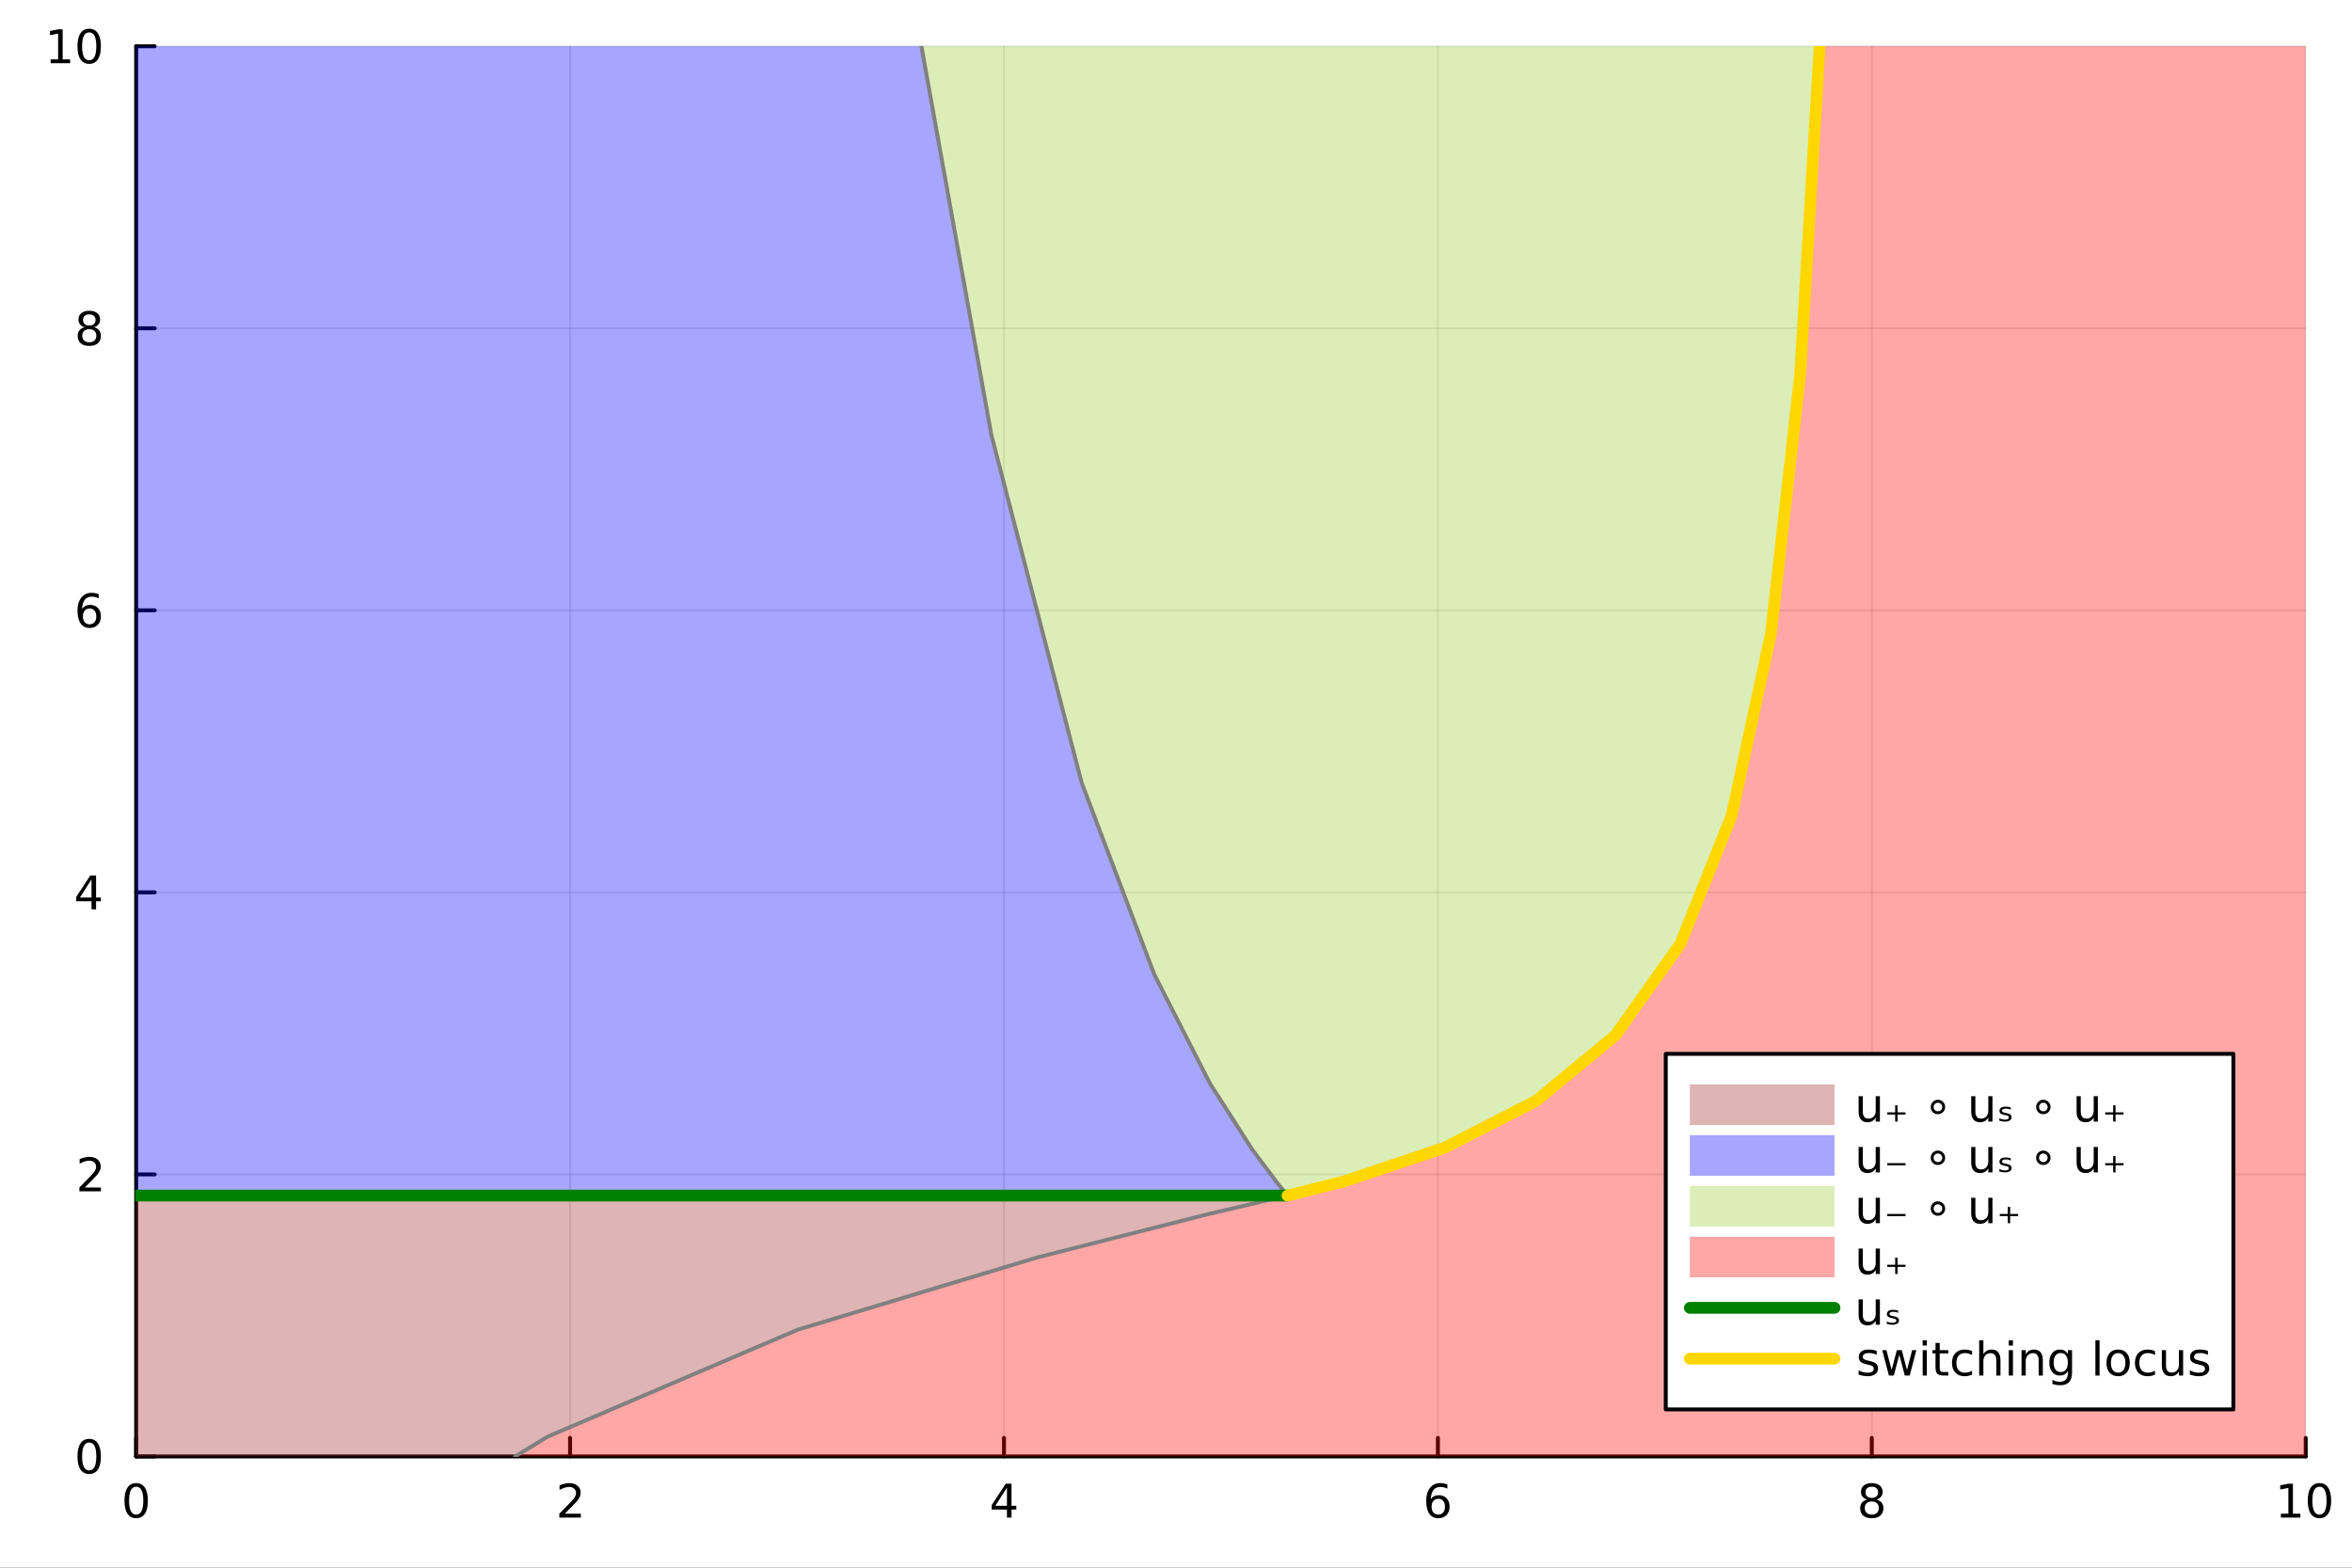 <?xml version="1.0" encoding="utf-8"?>
<svg xmlns="http://www.w3.org/2000/svg" xmlns:xlink="http://www.w3.org/1999/xlink" width="600" height="400" viewBox="0 0 2400 1600">
<rect x="0" y="0" width="2400" height="1600" fill="#333333" stroke="none"/>
<defs>
  <clipPath id="clip850">
    <rect x="0" y="0" width="2400" height="1600"/>
  </clipPath>
</defs>
<path clip-path="url(#clip850)" d="M0 1600 L2400 1600 L2400 0 L0 0  Z" fill="#ffffff" fill-rule="evenodd" fill-opacity="1"/>
<defs>
  <clipPath id="clip851">
    <rect x="480" y="0" width="1681" height="1600"/>
  </clipPath>
</defs>
<path clip-path="url(#clip850)" d="M138.959 1486.45 L2352.76 1486.45 L2352.76 47.244 L138.959 47.244  Z" fill="#ffffff" fill-rule="evenodd" fill-opacity="1"/>
<defs>
  <clipPath id="clip852">
    <rect x="138" y="47" width="2215" height="1440"/>
  </clipPath>
</defs>
<polyline clip-path="url(#clip852)" style="stroke:#000000; stroke-linecap:round; stroke-linejoin:round; stroke-width:2; stroke-opacity:0.1; fill:none" points="138.959,1486.45 138.959,47.244 "/>
<polyline clip-path="url(#clip852)" style="stroke:#000000; stroke-linecap:round; stroke-linejoin:round; stroke-width:2; stroke-opacity:0.1; fill:none" points="581.719,1486.45 581.719,47.244 "/>
<polyline clip-path="url(#clip852)" style="stroke:#000000; stroke-linecap:round; stroke-linejoin:round; stroke-width:2; stroke-opacity:0.1; fill:none" points="1024.48,1486.45 1024.48,47.244 "/>
<polyline clip-path="url(#clip852)" style="stroke:#000000; stroke-linecap:round; stroke-linejoin:round; stroke-width:2; stroke-opacity:0.1; fill:none" points="1467.24,1486.45 1467.24,47.244 "/>
<polyline clip-path="url(#clip852)" style="stroke:#000000; stroke-linecap:round; stroke-linejoin:round; stroke-width:2; stroke-opacity:0.1; fill:none" points="1910,1486.45 1910,47.244 "/>
<polyline clip-path="url(#clip852)" style="stroke:#000000; stroke-linecap:round; stroke-linejoin:round; stroke-width:2; stroke-opacity:0.1; fill:none" points="2352.76,1486.45 2352.76,47.244 "/>
<polyline clip-path="url(#clip852)" style="stroke:#000000; stroke-linecap:round; stroke-linejoin:round; stroke-width:2; stroke-opacity:0.1; fill:none" points="138.959,1486.45 2352.76,1486.45 "/>
<polyline clip-path="url(#clip852)" style="stroke:#000000; stroke-linecap:round; stroke-linejoin:round; stroke-width:2; stroke-opacity:0.1; fill:none" points="138.959,1198.61 2352.76,1198.61 "/>
<polyline clip-path="url(#clip852)" style="stroke:#000000; stroke-linecap:round; stroke-linejoin:round; stroke-width:2; stroke-opacity:0.1; fill:none" points="138.959,910.766 2352.76,910.766 "/>
<polyline clip-path="url(#clip852)" style="stroke:#000000; stroke-linecap:round; stroke-linejoin:round; stroke-width:2; stroke-opacity:0.1; fill:none" points="138.959,622.926 2352.76,622.926 "/>
<polyline clip-path="url(#clip852)" style="stroke:#000000; stroke-linecap:round; stroke-linejoin:round; stroke-width:2; stroke-opacity:0.1; fill:none" points="138.959,335.085 2352.76,335.085 "/>
<polyline clip-path="url(#clip852)" style="stroke:#000000; stroke-linecap:round; stroke-linejoin:round; stroke-width:2; stroke-opacity:0.1; fill:none" points="138.959,47.244 2352.76,47.244 "/>
<polyline clip-path="url(#clip850)" style="stroke:#000000; stroke-linecap:round; stroke-linejoin:round; stroke-width:4; stroke-opacity:1; fill:none" points="138.959,1486.45 2352.76,1486.45 "/>
<polyline clip-path="url(#clip850)" style="stroke:#000000; stroke-linecap:round; stroke-linejoin:round; stroke-width:4; stroke-opacity:1; fill:none" points="138.959,1486.45 138.959,1467.55 "/>
<polyline clip-path="url(#clip850)" style="stroke:#000000; stroke-linecap:round; stroke-linejoin:round; stroke-width:4; stroke-opacity:1; fill:none" points="581.719,1486.45 581.719,1467.55 "/>
<polyline clip-path="url(#clip850)" style="stroke:#000000; stroke-linecap:round; stroke-linejoin:round; stroke-width:4; stroke-opacity:1; fill:none" points="1024.48,1486.45 1024.48,1467.55 "/>
<polyline clip-path="url(#clip850)" style="stroke:#000000; stroke-linecap:round; stroke-linejoin:round; stroke-width:4; stroke-opacity:1; fill:none" points="1467.24,1486.45 1467.24,1467.55 "/>
<polyline clip-path="url(#clip850)" style="stroke:#000000; stroke-linecap:round; stroke-linejoin:round; stroke-width:4; stroke-opacity:1; fill:none" points="1910,1486.45 1910,1467.55 "/>
<polyline clip-path="url(#clip850)" style="stroke:#000000; stroke-linecap:round; stroke-linejoin:round; stroke-width:4; stroke-opacity:1; fill:none" points="2352.76,1486.45 2352.76,1467.55 "/>
<path clip-path="url(#clip850)" d="M138.959 1517.37 Q135.348 1517.37 133.52 1520.93 Q131.714 1524.47 131.714 1531.6 Q131.714 1538.71 133.52 1542.27 Q135.348 1545.82 138.959 1545.82 Q142.594 1545.82 144.399 1542.27 Q146.228 1538.71 146.228 1531.6 Q146.228 1524.47 144.399 1520.93 Q142.594 1517.37 138.959 1517.37 M138.959 1513.66 Q144.77 1513.66 147.825 1518.27 Q150.904 1522.85 150.904 1531.6 Q150.904 1540.33 147.825 1544.94 Q144.77 1549.52 138.959 1549.52 Q133.149 1549.52 130.071 1544.94 Q127.015 1540.33 127.015 1531.6 Q127.015 1522.85 130.071 1518.27 Q133.149 1513.66 138.959 1513.66 Z" fill="#000000" fill-rule="nonzero" fill-opacity="1" /><path clip-path="url(#clip850)" d="M576.372 1544.91 L592.691 1544.91 L592.691 1548.85 L570.747 1548.85 L570.747 1544.91 Q573.409 1542.16 577.992 1537.53 Q582.598 1532.88 583.779 1531.53 Q586.024 1529.01 586.904 1527.27 Q587.807 1525.51 587.807 1523.82 Q587.807 1521.07 585.862 1519.33 Q583.941 1517.6 580.839 1517.6 Q578.64 1517.6 576.186 1518.36 Q573.756 1519.13 570.978 1520.68 L570.978 1515.95 Q573.802 1514.82 576.256 1514.24 Q578.709 1513.66 580.747 1513.66 Q586.117 1513.66 589.311 1516.35 Q592.506 1519.03 592.506 1523.52 Q592.506 1525.65 591.696 1527.57 Q590.908 1529.47 588.802 1532.07 Q588.223 1532.74 585.121 1535.95 Q582.02 1539.15 576.372 1544.91 Z" fill="#000000" fill-rule="nonzero" fill-opacity="1" /><path clip-path="url(#clip850)" d="M1027.49 1518.36 L1015.68 1536.81 L1027.49 1536.81 L1027.49 1518.36 M1026.26 1514.29 L1032.14 1514.29 L1032.14 1536.81 L1037.07 1536.81 L1037.07 1540.7 L1032.14 1540.7 L1032.14 1548.85 L1027.49 1548.85 L1027.49 1540.7 L1011.89 1540.7 L1011.89 1536.19 L1026.26 1514.29 Z" fill="#000000" fill-rule="nonzero" fill-opacity="1" /><path clip-path="url(#clip850)" d="M1467.64 1529.7 Q1464.49 1529.7 1462.64 1531.86 Q1460.81 1534.01 1460.81 1537.76 Q1460.81 1541.49 1462.64 1543.66 Q1464.49 1545.82 1467.64 1545.82 Q1470.79 1545.82 1472.62 1543.66 Q1474.47 1541.49 1474.47 1537.76 Q1474.47 1534.01 1472.62 1531.86 Q1470.79 1529.7 1467.64 1529.7 M1476.92 1515.05 L1476.92 1519.31 Q1475.17 1518.48 1473.36 1518.04 Q1471.58 1517.6 1469.82 1517.6 Q1465.19 1517.6 1462.74 1520.72 Q1460.3 1523.85 1459.96 1530.17 Q1461.32 1528.15 1463.38 1527.09 Q1465.44 1526 1467.92 1526 Q1473.13 1526 1476.14 1529.17 Q1479.17 1532.32 1479.17 1537.76 Q1479.17 1543.08 1476.02 1546.3 Q1472.87 1549.52 1467.64 1549.52 Q1461.65 1549.52 1458.48 1544.94 Q1455.3 1540.33 1455.3 1531.6 Q1455.3 1523.41 1459.19 1518.55 Q1463.08 1513.66 1469.63 1513.66 Q1471.39 1513.66 1473.17 1514.01 Q1474.98 1514.36 1476.92 1515.05 Z" fill="#000000" fill-rule="nonzero" fill-opacity="1" /><path clip-path="url(#clip850)" d="M1910 1532.44 Q1906.66 1532.44 1904.74 1534.22 Q1902.84 1536 1902.84 1539.13 Q1902.84 1542.25 1904.74 1544.03 Q1906.66 1545.82 1910 1545.82 Q1913.33 1545.82 1915.25 1544.03 Q1917.17 1542.23 1917.17 1539.13 Q1917.17 1536 1915.25 1534.22 Q1913.35 1532.44 1910 1532.44 M1905.32 1530.45 Q1902.31 1529.7 1900.62 1527.64 Q1898.96 1525.58 1898.96 1522.62 Q1898.96 1518.48 1901.89 1516.07 Q1904.86 1513.66 1910 1513.66 Q1915.16 1513.66 1918.1 1516.07 Q1921.04 1518.48 1921.04 1522.62 Q1921.04 1525.58 1919.35 1527.64 Q1917.68 1529.7 1914.7 1530.45 Q1918.08 1531.23 1919.95 1533.52 Q1921.85 1535.82 1921.85 1539.13 Q1921.85 1544.15 1918.77 1546.83 Q1915.71 1549.52 1910 1549.52 Q1904.28 1549.52 1901.2 1546.83 Q1898.14 1544.15 1898.14 1539.13 Q1898.14 1535.82 1900.04 1533.52 Q1901.94 1531.23 1905.32 1530.45 M1903.61 1523.06 Q1903.61 1525.75 1905.27 1527.25 Q1906.96 1528.76 1910 1528.76 Q1913.01 1528.76 1914.7 1527.25 Q1916.41 1525.75 1916.41 1523.06 Q1916.41 1520.38 1914.7 1518.87 Q1913.01 1517.37 1910 1517.37 Q1906.96 1517.37 1905.27 1518.87 Q1903.61 1520.38 1903.61 1523.06 Z" fill="#000000" fill-rule="nonzero" fill-opacity="1" /><path clip-path="url(#clip850)" d="M2327.44 1544.91 L2335.08 1544.91 L2335.08 1518.55 L2326.77 1520.21 L2326.77 1515.95 L2335.04 1514.29 L2339.71 1514.29 L2339.71 1544.91 L2347.35 1544.91 L2347.35 1548.85 L2327.44 1548.85 L2327.44 1544.91 Z" fill="#000000" fill-rule="nonzero" fill-opacity="1" /><path clip-path="url(#clip850)" d="M2366.8 1517.37 Q2363.18 1517.37 2361.36 1520.93 Q2359.55 1524.47 2359.55 1531.6 Q2359.55 1538.71 2361.36 1542.27 Q2363.18 1545.82 2366.8 1545.82 Q2370.43 1545.82 2372.23 1542.27 Q2374.06 1538.71 2374.06 1531.6 Q2374.06 1524.47 2372.23 1520.93 Q2370.43 1517.37 2366.8 1517.37 M2366.8 1513.66 Q2372.61 1513.66 2375.66 1518.27 Q2378.74 1522.85 2378.74 1531.6 Q2378.74 1540.33 2375.66 1544.94 Q2372.61 1549.52 2366.8 1549.52 Q2360.99 1549.52 2357.91 1544.94 Q2354.85 1540.33 2354.85 1531.6 Q2354.85 1522.85 2357.91 1518.27 Q2360.99 1513.66 2366.8 1513.66 Z" fill="#000000" fill-rule="nonzero" fill-opacity="1" /><polyline clip-path="url(#clip850)" style="stroke:#000000; stroke-linecap:round; stroke-linejoin:round; stroke-width:4; stroke-opacity:1; fill:none" points="138.959,1486.45 138.959,47.244 "/>
<polyline clip-path="url(#clip850)" style="stroke:#000000; stroke-linecap:round; stroke-linejoin:round; stroke-width:4; stroke-opacity:1; fill:none" points="138.959,1486.45 157.857,1486.45 "/>
<polyline clip-path="url(#clip850)" style="stroke:#000000; stroke-linecap:round; stroke-linejoin:round; stroke-width:4; stroke-opacity:1; fill:none" points="138.959,1198.61 157.857,1198.61 "/>
<polyline clip-path="url(#clip850)" style="stroke:#000000; stroke-linecap:round; stroke-linejoin:round; stroke-width:4; stroke-opacity:1; fill:none" points="138.959,910.766 157.857,910.766 "/>
<polyline clip-path="url(#clip850)" style="stroke:#000000; stroke-linecap:round; stroke-linejoin:round; stroke-width:4; stroke-opacity:1; fill:none" points="138.959,622.926 157.857,622.926 "/>
<polyline clip-path="url(#clip850)" style="stroke:#000000; stroke-linecap:round; stroke-linejoin:round; stroke-width:4; stroke-opacity:1; fill:none" points="138.959,335.085 157.857,335.085 "/>
<polyline clip-path="url(#clip850)" style="stroke:#000000; stroke-linecap:round; stroke-linejoin:round; stroke-width:4; stroke-opacity:1; fill:none" points="138.959,47.244 157.857,47.244 "/>
<path clip-path="url(#clip850)" d="M91.015 1472.25 Q87.404 1472.25 85.575 1475.81 Q83.77 1479.35 83.77 1486.48 Q83.77 1493.59 85.575 1497.15 Q87.404 1500.7 91.015 1500.7 Q94.649 1500.7 96.455 1497.15 Q98.284 1493.59 98.284 1486.48 Q98.284 1479.35 96.455 1475.81 Q94.649 1472.25 91.015 1472.25 M91.015 1468.54 Q96.825 1468.54 99.881 1473.15 Q102.959 1477.73 102.959 1486.48 Q102.959 1495.21 99.881 1499.82 Q96.825 1504.4 91.015 1504.4 Q85.205 1504.4 82.126 1499.82 Q79.071 1495.21 79.071 1486.48 Q79.071 1477.73 82.126 1473.15 Q85.205 1468.54 91.015 1468.54 Z" fill="#000000" fill-rule="nonzero" fill-opacity="1" /><path clip-path="url(#clip850)" d="M86.64 1211.95 L102.959 1211.95 L102.959 1215.89 L81.015 1215.89 L81.015 1211.95 Q83.677 1209.2 88.26 1204.57 Q92.867 1199.91 94.047 1198.57 Q96.293 1196.05 97.172 1194.31 Q98.075 1192.55 98.075 1190.86 Q98.075 1188.11 96.131 1186.37 Q94.21 1184.64 91.108 1184.64 Q88.909 1184.64 86.455 1185.4 Q84.024 1186.17 81.247 1187.72 L81.247 1182.99 Q84.071 1181.86 86.524 1181.28 Q88.978 1180.7 91.015 1180.7 Q96.385 1180.7 99.58 1183.39 Q102.774 1186.07 102.774 1190.56 Q102.774 1192.69 101.964 1194.61 Q101.177 1196.51 99.071 1199.1 Q98.492 1199.78 95.39 1202.99 Q92.288 1206.19 86.64 1211.95 Z" fill="#000000" fill-rule="nonzero" fill-opacity="1" /><path clip-path="url(#clip850)" d="M93.376 897.56 L81.571 916.009 L93.376 916.009 L93.376 897.56 M92.149 893.486 L98.029 893.486 L98.029 916.009 L102.959 916.009 L102.959 919.898 L98.029 919.898 L98.029 928.046 L93.376 928.046 L93.376 919.898 L77.774 919.898 L77.774 915.384 L92.149 893.486 Z" fill="#000000" fill-rule="nonzero" fill-opacity="1" /><path clip-path="url(#clip850)" d="M91.432 621.062 Q88.284 621.062 86.432 623.215 Q84.603 625.368 84.603 629.118 Q84.603 632.845 86.432 635.02 Q88.284 637.173 91.432 637.173 Q94.58 637.173 96.409 635.02 Q98.26 632.845 98.26 629.118 Q98.26 625.368 96.409 623.215 Q94.58 621.062 91.432 621.062 M100.714 606.409 L100.714 610.669 Q98.955 609.835 97.149 609.396 Q95.367 608.956 93.608 608.956 Q88.978 608.956 86.524 612.081 Q84.094 615.206 83.747 621.525 Q85.112 619.511 87.172 618.446 Q89.233 617.359 91.71 617.359 Q96.918 617.359 99.927 620.53 Q102.959 623.678 102.959 629.118 Q102.959 634.442 99.811 637.659 Q96.663 640.877 91.432 640.877 Q85.436 640.877 82.265 636.294 Q79.094 631.687 79.094 622.96 Q79.094 614.766 82.983 609.905 Q86.872 605.021 93.422 605.021 Q95.182 605.021 96.964 605.368 Q98.77 605.715 100.714 606.409 Z" fill="#000000" fill-rule="nonzero" fill-opacity="1" /><path clip-path="url(#clip850)" d="M91.108 335.953 Q87.774 335.953 85.853 337.735 Q83.955 339.518 83.955 342.643 Q83.955 345.768 85.853 347.55 Q87.774 349.332 91.108 349.332 Q94.441 349.332 96.362 347.55 Q98.284 345.745 98.284 342.643 Q98.284 339.518 96.362 337.735 Q94.464 335.953 91.108 335.953 M86.432 333.962 Q83.422 333.221 81.733 331.161 Q80.066 329.101 80.066 326.138 Q80.066 321.995 83.006 319.587 Q85.969 317.18 91.108 317.18 Q96.27 317.18 99.21 319.587 Q102.149 321.995 102.149 326.138 Q102.149 329.101 100.459 331.161 Q98.793 333.221 95.807 333.962 Q99.186 334.749 101.061 337.041 Q102.959 339.333 102.959 342.643 Q102.959 347.666 99.881 350.351 Q96.825 353.036 91.108 353.036 Q85.39 353.036 82.311 350.351 Q79.256 347.666 79.256 342.643 Q79.256 339.333 81.154 337.041 Q83.052 334.749 86.432 333.962 M84.719 326.578 Q84.719 329.263 86.385 330.768 Q88.075 332.272 91.108 332.272 Q94.117 332.272 95.807 330.768 Q97.52 329.263 97.52 326.578 Q97.52 323.893 95.807 322.388 Q94.117 320.884 91.108 320.884 Q88.075 320.884 86.385 322.388 Q84.719 323.893 84.719 326.578 Z" fill="#000000" fill-rule="nonzero" fill-opacity="1" /><path clip-path="url(#clip850)" d="M51.663 60.589 L59.302 60.589 L59.302 34.223 L50.992 35.89 L50.992 31.631 L59.256 29.964 L63.932 29.964 L63.932 60.589 L71.571 60.589 L71.571 64.524 L51.663 64.524 L51.663 60.589 Z" fill="#000000" fill-rule="nonzero" fill-opacity="1" /><path clip-path="url(#clip850)" d="M91.015 33.043 Q87.404 33.043 85.575 36.608 Q83.77 40.149 83.77 47.279 Q83.77 54.385 85.575 57.95 Q87.404 61.492 91.015 61.492 Q94.649 61.492 96.455 57.95 Q98.284 54.385 98.284 47.279 Q98.284 40.149 96.455 36.608 Q94.649 33.043 91.015 33.043 M91.015 29.339 Q96.825 29.339 99.881 33.946 Q102.959 38.529 102.959 47.279 Q102.959 56.006 99.881 60.612 Q96.825 65.195 91.015 65.195 Q85.205 65.195 82.126 60.612 Q79.071 56.006 79.071 47.279 Q79.071 38.529 82.126 33.946 Q85.205 29.339 91.015 29.339 Z" fill="#000000" fill-rule="nonzero" fill-opacity="1" /><path clip-path="url(#clip852)" d="M138.959 1220.24 L1313.81 1220.24 L1313.81 1220.24 L1312.92 1220.45 L1304 1222.49 L1232.38 1239.26 L1058.05 1283.46 L813.981 1357.1 L558.863 1466.25 L525.71 1486.45 L525.71 1486.45 L138.959 1486.45 L138.959 1220.24  Z" fill="#a52a2a" fill-rule="evenodd" fill-opacity="0.35"/>
<polyline clip-path="url(#clip852)" style="stroke:#000000; stroke-linecap:round; stroke-linejoin:round; stroke-width:4; stroke-opacity:0; fill:none" points="138.959,1220.24 1313.81,1220.24 1312.92,1220.45 1304,1222.49 1232.38,1239.26 1058.05,1283.46 813.981,1357.1 558.863,1466.25 525.71,1486.45 138.959,1486.45 138.959,1220.24 "/>
<path clip-path="url(#clip852)" d="M138.959 1220.24 L1313.81 1220.24 L1313.81 1220.24 L1312.92 1219.17 L1304 1208.18 L1277.97 1173.46 L1234.71 1105.91 L1177.86 994.511 L1103.7 798.747 L1011.61 443.983 L940.212 47.244 L940.212 47.244 L138.959 47.244 L138.959 1220.24  Z" fill="#0000ff" fill-rule="evenodd" fill-opacity="0.35"/>
<polyline clip-path="url(#clip852)" style="stroke:#000000; stroke-linecap:round; stroke-linejoin:round; stroke-width:4; stroke-opacity:0; fill:none" points="138.959,1220.24 1313.81,1220.24 1312.92,1219.17 1304,1208.18 1277.97,1173.46 1234.71,1105.91 1177.86,994.511 1103.7,798.747 1011.61,443.983 940.212,47.244 138.959,47.244 138.959,1220.24 "/>
<path clip-path="url(#clip852)" d="M940.212 47.244 L940.212 47.244 L1011.61 443.983 L1103.7 798.747 L1177.86 994.511 L1234.71 1105.91 L1277.97 1173.46 L1304 1208.18 L1312.92 1219.17 L1313.81 1220.24 L1313.81 1220.24 L1370.97 1205.92 L1474.13 1171.35 L1566.99 1123.87 L1648.21 1056.83 L1714.63 963.432 L1767.05 832.225 L1807.12 646.506 L1836.97 381.373 L1856.75 47.244 L138.959 47.244 L940.212 47.244  Z" fill="#9acd32" fill-rule="evenodd" fill-opacity="0.35"/>
<polyline clip-path="url(#clip852)" style="stroke:#000000; stroke-linecap:round; stroke-linejoin:round; stroke-width:4; stroke-opacity:0; fill:none" points="940.212,47.244 940.212,47.244 1011.61,443.983 1103.7,798.747 1177.86,994.511 1234.71,1105.91 1277.97,1173.46 1304,1208.18 1312.92,1219.17 1313.81,1220.24 1370.97,1205.92 1474.13,1171.35 1566.99,1123.87 1648.21,1056.83 1714.63,963.432 1767.05,832.225 1807.12,646.506 1836.97,381.373 1856.75,47.244 138.959,47.244 940.212,47.244 "/>
<path clip-path="url(#clip852)" d="M525.71 1486.45 L525.71 1486.45 L558.863 1466.25 L813.981 1357.1 L1058.05 1283.46 L1232.38 1239.26 L1304 1222.49 L1312.92 1220.45 L1313.81 1220.24 L1313.81 1220.24 L1370.97 1205.92 L1474.13 1171.35 L1566.99 1123.87 L1648.21 1056.83 L1714.63 963.432 L1767.05 832.225 L1807.12 646.506 L1836.97 381.373 L1856.75 47.244 L138.959 47.244 L2352.76 47.244 L2352.76 1486.45 L138.959 1486.45 L525.71 1486.45  Z" fill="#ff0000" fill-rule="evenodd" fill-opacity="0.35"/>
<polyline clip-path="url(#clip852)" style="stroke:#000000; stroke-linecap:round; stroke-linejoin:round; stroke-width:4; stroke-opacity:0; fill:none" points="525.71,1486.45 525.71,1486.45 558.863,1466.25 813.981,1357.1 1058.05,1283.46 1232.38,1239.26 1304,1222.49 1312.92,1220.45 1313.81,1220.24 1370.97,1205.92 1474.13,1171.35 1566.99,1123.87 1648.21,1056.83 1714.63,963.432 1767.05,832.225 1807.12,646.506 1836.97,381.373 1856.75,47.244 138.959,47.244 2352.76,47.244 2352.76,1486.45 138.959,1486.45 525.71,1486.45 "/>
<polyline clip-path="url(#clip852)" style="stroke:#808080; stroke-linecap:round; stroke-linejoin:round; stroke-width:4; stroke-opacity:1; fill:none" points="1313.81,1220.24 1312.92,1219.17 1304,1208.18 1277.97,1173.46 1234.71,1105.91 1177.86,994.511 1103.7,798.747 1011.61,443.983 940.212,47.244 "/>
<polyline clip-path="url(#clip852)" style="stroke:#808080; stroke-linecap:round; stroke-linejoin:round; stroke-width:4; stroke-opacity:1; fill:none" points="1313.81,1220.24 1312.92,1220.45 1304,1222.49 1232.38,1239.26 1058.05,1283.46 813.981,1357.1 558.863,1466.25 525.71,1486.45 "/>
<polyline clip-path="url(#clip852)" style="stroke:#008000; stroke-linecap:round; stroke-linejoin:round; stroke-width:12; stroke-opacity:1; fill:none" points="138.959,1220.24 1313.81,1220.24 "/>
<polyline clip-path="url(#clip852)" style="stroke:#ffd700; stroke-linecap:round; stroke-linejoin:round; stroke-width:12; stroke-opacity:1; fill:none" points="1313.81,1220.24 1370.97,1205.92 1474.13,1171.35 1566.99,1123.87 1648.21,1056.83 1714.63,963.432 1767.05,832.225 1807.12,646.506 1836.97,381.373 1856.75,47.244 "/>
<path clip-path="url(#clip850)" d="M1699.76 1438.47 L2278.96 1438.47 L2278.96 1075.59 L1699.76 1075.59  Z" fill="#ffffff" fill-rule="evenodd" fill-opacity="1"/>
<polyline clip-path="url(#clip850)" style="stroke:#000000; stroke-linecap:round; stroke-linejoin:round; stroke-width:4; stroke-opacity:1; fill:none" points="1699.76,1438.47 2278.96,1438.47 2278.96,1075.59 1699.76,1075.59 1699.76,1438.47 "/>
<path clip-path="url(#clip850)" d="M1724.36 1148.17 L1871.95 1148.17 L1871.95 1106.7 L1724.36 1106.7 L1724.36 1148.17  Z" fill="#a52a2a" fill-rule="evenodd" fill-opacity="0.35"/>
<polyline clip-path="url(#clip850)" style="stroke:#000000; stroke-linecap:round; stroke-linejoin:round; stroke-width:4; stroke-opacity:0; fill:none" points="1724.36,1148.17 1871.95,1148.17 1871.95,1106.7 1724.36,1106.7 1724.36,1148.17 "/>
<path clip-path="url(#clip850)" d="M1896.54 1134.48 L1896.54 1118.79 L1900.8 1118.79 L1900.8 1134.32 Q1900.8 1138 1902.24 1139.85 Q1903.67 1141.68 1906.54 1141.68 Q1909.99 1141.68 1911.98 1139.48 Q1914 1137.28 1914 1133.49 L1914 1118.79 L1918.26 1118.79 L1918.26 1144.71 L1914 1144.71 L1914 1140.73 Q1912.45 1143.09 1910.39 1144.25 Q1908.35 1145.39 1905.64 1145.39 Q1901.17 1145.39 1898.86 1142.61 Q1896.54 1139.83 1896.54 1134.48 M1907.26 1118.16 L1907.26 1118.16 Z" fill="#000000" fill-rule="nonzero" fill-opacity="1" /><path clip-path="url(#clip850)" d="M1936.29 1128.07 L1936.29 1135.29 L1944.41 1135.29 L1944.41 1137.49 L1936.29 1137.49 L1936.29 1144.71 L1933.86 1144.71 L1933.86 1137.49 L1925.73 1137.49 L1925.73 1135.29 L1933.86 1135.29 L1933.86 1128.07 L1936.29 1128.07 Z" fill="#000000" fill-rule="nonzero" fill-opacity="1" /><path clip-path="url(#clip850)" d="M1977.49 1125.43 Q1975.64 1125.43 1974.37 1126.73 Q1973.09 1128 1973.09 1129.85 Q1973.09 1131.68 1974.37 1132.96 Q1975.64 1134.21 1977.49 1134.21 Q1979.34 1134.21 1980.62 1132.96 Q1981.89 1131.68 1981.89 1129.85 Q1981.89 1128.02 1980.59 1126.73 Q1979.32 1125.43 1977.49 1125.43 M1977.49 1122.45 Q1978.97 1122.45 1980.34 1123.02 Q1981.7 1123.58 1982.7 1124.65 Q1983.76 1125.69 1984.3 1127.01 Q1984.83 1128.33 1984.83 1129.85 Q1984.83 1132.91 1982.68 1135.04 Q1980.55 1137.15 1977.45 1137.15 Q1974.32 1137.15 1972.24 1135.06 Q1970.15 1132.98 1970.15 1129.85 Q1970.15 1126.75 1972.28 1124.6 Q1974.41 1122.45 1977.49 1122.45 Z" fill="#000000" fill-rule="nonzero" fill-opacity="1" /><path clip-path="url(#clip850)" d="M2011.43 1134.48 L2011.43 1118.79 L2015.69 1118.79 L2015.69 1134.32 Q2015.69 1138 2017.12 1139.85 Q2018.56 1141.68 2021.43 1141.68 Q2024.88 1141.68 2026.87 1139.48 Q2028.88 1137.28 2028.88 1133.49 L2028.88 1118.79 L2033.14 1118.79 L2033.14 1144.71 L2028.88 1144.71 L2028.88 1140.73 Q2027.33 1143.09 2025.27 1144.25 Q2023.23 1145.39 2020.52 1145.39 Q2016.06 1145.39 2013.74 1142.61 Q2011.43 1139.83 2011.43 1134.48 M2022.14 1118.16 L2022.14 1118.16 Z" fill="#000000" fill-rule="nonzero" fill-opacity="1" /><path clip-path="url(#clip850)" d="M2051.75 1130.25 L2051.75 1132.49 Q2050.62 1131.98 2049.39 1131.73 Q2048.19 1131.47 2046.87 1131.47 Q2044.85 1131.47 2043.86 1132.01 Q2042.86 1132.56 2042.86 1133.65 Q2042.86 1134.48 2043.58 1134.95 Q2044.3 1135.43 2046.45 1135.85 L2047.38 1136.03 Q2050.27 1136.59 2051.43 1137.56 Q2052.63 1138.56 2052.63 1140.34 Q2052.63 1142.35 2050.82 1143.53 Q2049.04 1144.71 2045.89 1144.71 Q2044.57 1144.71 2043.14 1144.48 Q2041.73 1144.25 2040.15 1143.81 L2040.15 1141.33 Q2041.63 1142.03 2043.09 1142.38 Q2044.53 1142.72 2045.94 1142.72 Q2047.84 1142.72 2048.86 1142.14 Q2049.88 1141.57 2049.88 1140.52 Q2049.88 1139.55 2049.13 1139.02 Q2048.49 1138.56 2045.92 1138.02 L2044.99 1137.84 Q2042.49 1137.35 2041.38 1136.4 Q2040.27 1135.43 2040.27 1133.74 Q2040.27 1131.71 2041.91 1130.59 Q2043.53 1129.46 2046.54 1129.46 Q2048.02 1129.46 2049.34 1129.67 Q2050.66 1129.85 2051.75 1130.25 Z" fill="#000000" fill-rule="nonzero" fill-opacity="1" /><path clip-path="url(#clip850)" d="M2085.04 1125.43 Q2083.19 1125.43 2081.91 1126.73 Q2080.64 1128 2080.64 1129.85 Q2080.64 1131.68 2081.91 1132.96 Q2083.19 1134.21 2085.04 1134.21 Q2086.89 1134.21 2088.16 1132.96 Q2089.44 1131.68 2089.44 1129.85 Q2089.44 1128.02 2088.14 1126.73 Q2086.87 1125.43 2085.04 1125.43 M2085.04 1122.45 Q2086.52 1122.45 2087.88 1123.02 Q2089.25 1123.58 2090.25 1124.65 Q2091.31 1125.69 2091.84 1127.01 Q2092.38 1128.33 2092.38 1129.85 Q2092.38 1132.91 2090.22 1135.04 Q2088.09 1137.15 2084.99 1137.15 Q2081.87 1137.15 2079.78 1135.06 Q2077.7 1132.98 2077.7 1129.85 Q2077.7 1126.75 2079.83 1124.6 Q2081.96 1122.45 2085.04 1122.45 Z" fill="#000000" fill-rule="nonzero" fill-opacity="1" /><path clip-path="url(#clip850)" d="M2118.97 1134.48 L2118.97 1118.79 L2123.23 1118.79 L2123.23 1134.32 Q2123.23 1138 2124.67 1139.85 Q2126.1 1141.68 2128.97 1141.68 Q2132.42 1141.68 2134.41 1139.48 Q2136.43 1137.28 2136.43 1133.49 L2136.43 1118.79 L2140.69 1118.79 L2140.69 1144.71 L2136.43 1144.71 L2136.43 1140.73 Q2134.87 1143.09 2132.81 1144.25 Q2130.78 1145.39 2128.07 1145.39 Q2123.6 1145.39 2121.29 1142.61 Q2118.97 1139.83 2118.97 1134.48 M2129.69 1118.16 L2129.69 1118.16 Z" fill="#000000" fill-rule="nonzero" fill-opacity="1" /><path clip-path="url(#clip850)" d="M2158.72 1128.07 L2158.72 1135.29 L2166.84 1135.29 L2166.84 1137.49 L2158.72 1137.49 L2158.72 1144.71 L2156.29 1144.71 L2156.29 1137.49 L2148.16 1137.49 L2148.16 1135.29 L2156.29 1135.29 L2156.29 1128.07 L2158.72 1128.07 Z" fill="#000000" fill-rule="nonzero" fill-opacity="1" /><path clip-path="url(#clip850)" d="M1724.36 1200.01 L1871.95 1200.01 L1871.95 1158.54 L1724.36 1158.54 L1724.36 1200.01  Z" fill="#0000ff" fill-rule="evenodd" fill-opacity="0.35"/>
<polyline clip-path="url(#clip850)" style="stroke:#000000; stroke-linecap:round; stroke-linejoin:round; stroke-width:4; stroke-opacity:0; fill:none" points="1724.36,1200.01 1871.95,1200.01 1871.95,1158.54 1724.36,1158.54 1724.36,1200.01 "/>
<path clip-path="url(#clip850)" d="M1896.54 1186.32 L1896.54 1170.63 L1900.8 1170.63 L1900.8 1186.16 Q1900.8 1189.84 1902.24 1191.69 Q1903.67 1193.52 1906.54 1193.52 Q1909.99 1193.52 1911.98 1191.32 Q1914 1189.12 1914 1185.33 L1914 1170.63 L1918.26 1170.63 L1918.26 1196.55 L1914 1196.55 L1914 1192.57 Q1912.45 1194.93 1910.39 1196.09 Q1908.35 1197.23 1905.64 1197.23 Q1901.17 1197.23 1898.86 1194.45 Q1896.54 1191.67 1896.54 1186.32 M1907.26 1170 L1907.26 1170 Z" fill="#000000" fill-rule="nonzero" fill-opacity="1" /><path clip-path="url(#clip850)" d="M1925.73 1187.13 L1944.41 1187.13 L1944.41 1189.33 L1925.73 1189.33 L1925.73 1187.13 Z" fill="#000000" fill-rule="nonzero" fill-opacity="1" /><path clip-path="url(#clip850)" d="M1977.49 1177.27 Q1975.64 1177.27 1974.37 1178.57 Q1973.09 1179.84 1973.09 1181.69 Q1973.09 1183.52 1974.37 1184.8 Q1975.64 1186.05 1977.49 1186.05 Q1979.34 1186.05 1980.62 1184.8 Q1981.89 1183.52 1981.89 1181.69 Q1981.89 1179.86 1980.59 1178.57 Q1979.32 1177.27 1977.49 1177.27 M1977.49 1174.29 Q1978.97 1174.29 1980.34 1174.86 Q1981.7 1175.42 1982.7 1176.49 Q1983.76 1177.53 1984.3 1178.85 Q1984.83 1180.17 1984.83 1181.69 Q1984.83 1184.75 1982.68 1186.88 Q1980.55 1188.99 1977.45 1188.99 Q1974.32 1188.99 1972.24 1186.9 Q1970.15 1184.82 1970.15 1181.69 Q1970.15 1178.59 1972.28 1176.44 Q1974.41 1174.29 1977.49 1174.29 Z" fill="#000000" fill-rule="nonzero" fill-opacity="1" /><path clip-path="url(#clip850)" d="M2011.43 1186.32 L2011.43 1170.63 L2015.69 1170.63 L2015.69 1186.16 Q2015.69 1189.84 2017.12 1191.69 Q2018.56 1193.52 2021.43 1193.52 Q2024.88 1193.52 2026.87 1191.32 Q2028.88 1189.12 2028.88 1185.33 L2028.88 1170.63 L2033.14 1170.63 L2033.14 1196.55 L2028.88 1196.55 L2028.88 1192.57 Q2027.33 1194.93 2025.27 1196.09 Q2023.23 1197.23 2020.52 1197.23 Q2016.06 1197.23 2013.74 1194.45 Q2011.43 1191.67 2011.43 1186.32 M2022.14 1170 L2022.14 1170 Z" fill="#000000" fill-rule="nonzero" fill-opacity="1" /><path clip-path="url(#clip850)" d="M2051.75 1182.09 L2051.75 1184.33 Q2050.62 1183.82 2049.39 1183.57 Q2048.19 1183.31 2046.87 1183.31 Q2044.85 1183.31 2043.86 1183.85 Q2042.86 1184.4 2042.86 1185.49 Q2042.86 1186.32 2043.58 1186.79 Q2044.3 1187.27 2046.45 1187.69 L2047.38 1187.87 Q2050.27 1188.43 2051.43 1189.4 Q2052.63 1190.4 2052.63 1192.18 Q2052.63 1194.19 2050.82 1195.37 Q2049.04 1196.55 2045.89 1196.55 Q2044.57 1196.55 2043.14 1196.32 Q2041.73 1196.09 2040.15 1195.65 L2040.15 1193.17 Q2041.63 1193.87 2043.09 1194.22 Q2044.53 1194.56 2045.94 1194.56 Q2047.84 1194.56 2048.86 1193.98 Q2049.88 1193.41 2049.88 1192.36 Q2049.88 1191.39 2049.13 1190.86 Q2048.49 1190.4 2045.92 1189.86 L2044.99 1189.68 Q2042.49 1189.19 2041.38 1188.24 Q2040.27 1187.27 2040.27 1185.58 Q2040.27 1183.55 2041.91 1182.43 Q2043.53 1181.3 2046.54 1181.3 Q2048.02 1181.3 2049.34 1181.51 Q2050.66 1181.69 2051.75 1182.09 Z" fill="#000000" fill-rule="nonzero" fill-opacity="1" /><path clip-path="url(#clip850)" d="M2085.04 1177.27 Q2083.19 1177.27 2081.91 1178.57 Q2080.64 1179.84 2080.64 1181.69 Q2080.64 1183.52 2081.91 1184.8 Q2083.19 1186.05 2085.04 1186.05 Q2086.89 1186.05 2088.16 1184.8 Q2089.44 1183.52 2089.44 1181.69 Q2089.44 1179.86 2088.14 1178.57 Q2086.87 1177.27 2085.04 1177.27 M2085.04 1174.29 Q2086.52 1174.29 2087.88 1174.86 Q2089.25 1175.42 2090.25 1176.49 Q2091.31 1177.53 2091.84 1178.85 Q2092.38 1180.17 2092.38 1181.69 Q2092.38 1184.75 2090.22 1186.88 Q2088.09 1188.99 2084.99 1188.99 Q2081.87 1188.99 2079.78 1186.9 Q2077.7 1184.82 2077.7 1181.69 Q2077.7 1178.59 2079.83 1176.44 Q2081.96 1174.29 2085.04 1174.29 Z" fill="#000000" fill-rule="nonzero" fill-opacity="1" /><path clip-path="url(#clip850)" d="M2118.97 1186.32 L2118.97 1170.63 L2123.23 1170.63 L2123.23 1186.16 Q2123.23 1189.84 2124.67 1191.69 Q2126.1 1193.52 2128.97 1193.52 Q2132.42 1193.52 2134.41 1191.32 Q2136.43 1189.12 2136.43 1185.33 L2136.43 1170.63 L2140.69 1170.63 L2140.69 1196.55 L2136.43 1196.55 L2136.43 1192.57 Q2134.87 1194.93 2132.81 1196.09 Q2130.78 1197.23 2128.07 1197.23 Q2123.6 1197.23 2121.29 1194.45 Q2118.97 1191.67 2118.97 1186.32 M2129.69 1170 L2129.69 1170 Z" fill="#000000" fill-rule="nonzero" fill-opacity="1" /><path clip-path="url(#clip850)" d="M2158.72 1179.91 L2158.72 1187.13 L2166.84 1187.13 L2166.84 1189.33 L2158.72 1189.33 L2158.72 1196.55 L2156.29 1196.55 L2156.29 1189.33 L2148.16 1189.33 L2148.16 1187.13 L2156.29 1187.13 L2156.29 1179.91 L2158.72 1179.91 Z" fill="#000000" fill-rule="nonzero" fill-opacity="1" /><path clip-path="url(#clip850)" d="M1724.36 1251.85 L1871.95 1251.85 L1871.95 1210.38 L1724.36 1210.38 L1724.36 1251.85  Z" fill="#9acd32" fill-rule="evenodd" fill-opacity="0.35"/>
<polyline clip-path="url(#clip850)" style="stroke:#000000; stroke-linecap:round; stroke-linejoin:round; stroke-width:4; stroke-opacity:0; fill:none" points="1724.36,1251.85 1871.95,1251.85 1871.95,1210.38 1724.36,1210.38 1724.36,1251.85 "/>
<path clip-path="url(#clip850)" d="M1896.54 1238.16 L1896.54 1222.47 L1900.8 1222.47 L1900.8 1238 Q1900.8 1241.68 1902.24 1243.53 Q1903.67 1245.36 1906.54 1245.36 Q1909.99 1245.36 1911.98 1243.16 Q1914 1240.96 1914 1237.17 L1914 1222.47 L1918.26 1222.47 L1918.26 1248.39 L1914 1248.39 L1914 1244.41 Q1912.45 1246.77 1910.39 1247.93 Q1908.35 1249.07 1905.64 1249.07 Q1901.17 1249.07 1898.86 1246.29 Q1896.54 1243.51 1896.54 1238.16 M1907.26 1221.84 L1907.26 1221.84 Z" fill="#000000" fill-rule="nonzero" fill-opacity="1" /><path clip-path="url(#clip850)" d="M1925.73 1238.97 L1944.41 1238.97 L1944.41 1241.17 L1925.73 1241.17 L1925.73 1238.97 Z" fill="#000000" fill-rule="nonzero" fill-opacity="1" /><path clip-path="url(#clip850)" d="M1977.49 1229.11 Q1975.64 1229.11 1974.37 1230.41 Q1973.09 1231.68 1973.09 1233.53 Q1973.09 1235.36 1974.37 1236.64 Q1975.64 1237.89 1977.49 1237.89 Q1979.34 1237.89 1980.62 1236.64 Q1981.89 1235.36 1981.89 1233.53 Q1981.89 1231.7 1980.59 1230.41 Q1979.32 1229.11 1977.49 1229.11 M1977.49 1226.13 Q1978.97 1226.13 1980.34 1226.7 Q1981.7 1227.26 1982.7 1228.33 Q1983.76 1229.37 1984.3 1230.69 Q1984.83 1232.01 1984.83 1233.53 Q1984.83 1236.59 1982.68 1238.72 Q1980.55 1240.83 1977.45 1240.83 Q1974.32 1240.83 1972.24 1238.74 Q1970.15 1236.66 1970.15 1233.53 Q1970.15 1230.43 1972.28 1228.28 Q1974.41 1226.13 1977.49 1226.13 Z" fill="#000000" fill-rule="nonzero" fill-opacity="1" /><path clip-path="url(#clip850)" d="M2011.43 1238.16 L2011.43 1222.47 L2015.69 1222.47 L2015.69 1238 Q2015.69 1241.68 2017.12 1243.53 Q2018.56 1245.36 2021.43 1245.36 Q2024.88 1245.36 2026.87 1243.16 Q2028.88 1240.96 2028.88 1237.17 L2028.88 1222.47 L2033.14 1222.47 L2033.14 1248.39 L2028.88 1248.39 L2028.88 1244.41 Q2027.33 1246.77 2025.27 1247.93 Q2023.23 1249.07 2020.52 1249.07 Q2016.06 1249.07 2013.74 1246.29 Q2011.43 1243.51 2011.43 1238.16 M2022.14 1221.84 L2022.14 1221.84 Z" fill="#000000" fill-rule="nonzero" fill-opacity="1" /><path clip-path="url(#clip850)" d="M2051.17 1231.75 L2051.17 1238.97 L2059.3 1238.97 L2059.3 1241.17 L2051.17 1241.17 L2051.17 1248.39 L2048.74 1248.39 L2048.74 1241.17 L2040.62 1241.17 L2040.62 1238.97 L2048.74 1238.97 L2048.74 1231.75 L2051.17 1231.75 Z" fill="#000000" fill-rule="nonzero" fill-opacity="1" /><path clip-path="url(#clip850)" d="M1724.36 1303.69 L1871.95 1303.69 L1871.95 1262.22 L1724.36 1262.22 L1724.36 1303.69  Z" fill="#ff0000" fill-rule="evenodd" fill-opacity="0.35"/>
<polyline clip-path="url(#clip850)" style="stroke:#000000; stroke-linecap:round; stroke-linejoin:round; stroke-width:4; stroke-opacity:0; fill:none" points="1724.36,1303.69 1871.95,1303.69 1871.95,1262.22 1724.36,1262.22 1724.36,1303.69 "/>
<path clip-path="url(#clip850)" d="M1896.54 1290 L1896.54 1274.31 L1900.8 1274.31 L1900.8 1289.84 Q1900.8 1293.52 1902.24 1295.37 Q1903.67 1297.2 1906.54 1297.2 Q1909.99 1297.2 1911.98 1295 Q1914 1292.8 1914 1289.01 L1914 1274.31 L1918.26 1274.31 L1918.26 1300.23 L1914 1300.23 L1914 1296.25 Q1912.45 1298.61 1910.39 1299.77 Q1908.35 1300.91 1905.64 1300.91 Q1901.17 1300.91 1898.86 1298.13 Q1896.54 1295.35 1896.54 1290 M1907.26 1273.68 L1907.26 1273.68 Z" fill="#000000" fill-rule="nonzero" fill-opacity="1" /><path clip-path="url(#clip850)" d="M1936.29 1283.59 L1936.29 1290.81 L1944.41 1290.81 L1944.41 1293.01 L1936.29 1293.01 L1936.29 1300.23 L1933.86 1300.23 L1933.86 1293.01 L1925.73 1293.01 L1925.73 1290.81 L1933.86 1290.81 L1933.86 1283.59 L1936.29 1283.59 Z" fill="#000000" fill-rule="nonzero" fill-opacity="1" /><polyline clip-path="url(#clip850)" style="stroke:#008000; stroke-linecap:round; stroke-linejoin:round; stroke-width:12; stroke-opacity:1; fill:none" points="1724.36,1334.79 1871.95,1334.79 "/>
<path clip-path="url(#clip850)" d="M1896.54 1341.84 L1896.54 1326.15 L1900.8 1326.15 L1900.8 1341.68 Q1900.8 1345.36 1902.24 1347.21 Q1903.67 1349.04 1906.54 1349.04 Q1909.99 1349.04 1911.98 1346.84 Q1914 1344.64 1914 1340.85 L1914 1326.15 L1918.26 1326.15 L1918.26 1352.07 L1914 1352.07 L1914 1348.09 Q1912.45 1350.45 1910.39 1351.61 Q1908.35 1352.75 1905.64 1352.75 Q1901.17 1352.75 1898.86 1349.97 Q1896.54 1347.19 1896.54 1341.84 M1907.26 1325.52 L1907.26 1325.52 Z" fill="#000000" fill-rule="nonzero" fill-opacity="1" /><path clip-path="url(#clip850)" d="M1936.87 1337.61 L1936.87 1339.85 Q1935.73 1339.34 1934.51 1339.09 Q1933.3 1338.83 1931.98 1338.83 Q1929.97 1338.83 1928.97 1339.37 Q1927.98 1339.92 1927.98 1341.01 Q1927.98 1341.84 1928.7 1342.31 Q1929.41 1342.79 1931.57 1343.21 L1932.49 1343.39 Q1935.39 1343.95 1936.54 1344.92 Q1937.75 1345.92 1937.75 1347.7 Q1937.75 1349.71 1935.94 1350.89 Q1934.16 1352.07 1931.01 1352.07 Q1929.69 1352.07 1928.26 1351.84 Q1926.84 1351.61 1925.27 1351.17 L1925.27 1348.69 Q1926.75 1349.39 1928.21 1349.74 Q1929.64 1350.08 1931.06 1350.08 Q1932.95 1350.08 1933.97 1349.5 Q1934.99 1348.93 1934.99 1347.88 Q1934.99 1346.91 1934.25 1346.38 Q1933.6 1345.92 1931.03 1345.38 L1930.11 1345.2 Q1927.61 1344.71 1926.5 1343.76 Q1925.39 1342.79 1925.39 1341.1 Q1925.39 1339.07 1927.03 1337.95 Q1928.65 1336.82 1931.66 1336.82 Q1933.14 1336.82 1934.46 1337.03 Q1935.78 1337.21 1936.87 1337.61 Z" fill="#000000" fill-rule="nonzero" fill-opacity="1" /><polyline clip-path="url(#clip850)" style="stroke:#ffd700; stroke-linecap:round; stroke-linejoin:round; stroke-width:12; stroke-opacity:1; fill:none" points="1724.36,1386.63 1871.95,1386.63 "/>
<path clip-path="url(#clip850)" d="M1914.97 1378.75 L1914.97 1382.78 Q1913.16 1381.85 1911.22 1381.39 Q1909.27 1380.93 1907.19 1380.93 Q1904.02 1380.93 1902.42 1381.9 Q1900.85 1382.87 1900.85 1384.82 Q1900.85 1386.3 1901.98 1387.16 Q1903.12 1387.99 1906.54 1388.75 L1908 1389.08 Q1912.54 1390.05 1914.44 1391.83 Q1916.36 1393.59 1916.36 1396.76 Q1916.36 1400.37 1913.49 1402.48 Q1910.64 1404.59 1905.64 1404.59 Q1903.56 1404.59 1901.29 1404.17 Q1899.04 1403.78 1896.54 1402.97 L1896.54 1398.57 Q1898.9 1399.79 1901.2 1400.42 Q1903.49 1401.02 1905.73 1401.02 Q1908.74 1401.02 1910.36 1400 Q1911.98 1398.96 1911.98 1397.09 Q1911.98 1395.35 1910.8 1394.42 Q1909.64 1393.5 1905.69 1392.64 L1904.2 1392.29 Q1900.25 1391.46 1898.49 1389.75 Q1896.73 1388.01 1896.73 1385 Q1896.73 1381.35 1899.32 1379.35 Q1901.91 1377.36 1906.68 1377.36 Q1909.04 1377.36 1911.13 1377.71 Q1913.21 1378.06 1914.97 1378.75 Z" fill="#000000" fill-rule="nonzero" fill-opacity="1" /><path clip-path="url(#clip850)" d="M1920.66 1377.99 L1924.92 1377.99 L1930.25 1398.22 L1935.55 1377.99 L1940.57 1377.99 L1945.89 1398.22 L1951.2 1377.99 L1955.45 1377.99 L1948.67 1403.91 L1943.65 1403.91 L1938.07 1382.66 L1932.47 1403.91 L1927.45 1403.91 L1920.66 1377.99 Z" fill="#000000" fill-rule="nonzero" fill-opacity="1" /><path clip-path="url(#clip850)" d="M1961.91 1377.99 L1966.17 1377.99 L1966.17 1403.91 L1961.91 1403.91 L1961.91 1377.99 M1961.91 1367.9 L1966.17 1367.9 L1966.17 1373.29 L1961.91 1373.29 L1961.91 1367.9 Z" fill="#000000" fill-rule="nonzero" fill-opacity="1" /><path clip-path="url(#clip850)" d="M1979.3 1370.63 L1979.3 1377.99 L1988.07 1377.99 L1988.07 1381.3 L1979.3 1381.3 L1979.3 1395.37 Q1979.3 1398.54 1980.15 1399.45 Q1981.03 1400.35 1983.7 1400.35 L1988.07 1400.35 L1988.07 1403.91 L1983.7 1403.91 Q1978.76 1403.91 1976.89 1402.09 Q1975.01 1400.23 1975.01 1395.37 L1975.01 1381.3 L1971.89 1381.3 L1971.89 1377.99 L1975.01 1377.99 L1975.01 1370.63 L1979.3 1370.63 Z" fill="#000000" fill-rule="nonzero" fill-opacity="1" /><path clip-path="url(#clip850)" d="M2012.33 1378.98 L2012.33 1382.97 Q2010.52 1381.97 2008.69 1381.48 Q2006.89 1380.97 2005.04 1380.97 Q2000.89 1380.97 1998.6 1383.61 Q1996.31 1386.23 1996.31 1390.97 Q1996.31 1395.72 1998.6 1398.36 Q2000.89 1400.97 2005.04 1400.97 Q2006.89 1400.97 2008.69 1400.49 Q2010.52 1399.98 2012.33 1398.98 L2012.33 1402.92 Q2010.55 1403.75 2008.63 1404.17 Q2006.73 1404.59 2004.57 1404.59 Q1998.72 1404.59 1995.27 1400.91 Q1991.82 1397.22 1991.82 1390.97 Q1991.82 1384.63 1995.29 1381 Q1998.79 1377.36 2004.85 1377.36 Q2006.82 1377.36 2008.69 1377.78 Q2010.57 1378.17 2012.33 1378.98 Z" fill="#000000" fill-rule="nonzero" fill-opacity="1" /><path clip-path="url(#clip850)" d="M2041.29 1388.27 L2041.29 1403.91 L2037.03 1403.91 L2037.03 1388.41 Q2037.03 1384.72 2035.59 1382.9 Q2034.16 1381.07 2031.29 1381.07 Q2027.84 1381.07 2025.85 1383.27 Q2023.86 1385.47 2023.86 1389.26 L2023.86 1403.91 L2019.57 1403.91 L2019.57 1367.9 L2023.86 1367.9 L2023.86 1382.02 Q2025.38 1379.68 2027.44 1378.52 Q2029.53 1377.36 2032.24 1377.36 Q2036.7 1377.36 2039 1380.14 Q2041.29 1382.9 2041.29 1388.27 Z" fill="#000000" fill-rule="nonzero" fill-opacity="1" /><path clip-path="url(#clip850)" d="M2049.78 1377.99 L2054.04 1377.99 L2054.04 1403.91 L2049.78 1403.91 L2049.78 1377.99 M2049.78 1367.9 L2054.04 1367.9 L2054.04 1373.29 L2049.78 1373.29 L2049.78 1367.9 Z" fill="#000000" fill-rule="nonzero" fill-opacity="1" /><path clip-path="url(#clip850)" d="M2084.5 1388.27 L2084.5 1403.91 L2080.25 1403.91 L2080.25 1388.41 Q2080.25 1384.72 2078.81 1382.9 Q2077.38 1381.07 2074.5 1381.07 Q2071.06 1381.07 2069.07 1383.27 Q2067.07 1385.47 2067.07 1389.26 L2067.07 1403.91 L2062.79 1403.91 L2062.79 1377.99 L2067.07 1377.99 L2067.07 1382.02 Q2068.6 1379.68 2070.66 1378.52 Q2072.75 1377.36 2075.45 1377.36 Q2079.92 1377.36 2082.21 1380.14 Q2084.5 1382.9 2084.5 1388.27 Z" fill="#000000" fill-rule="nonzero" fill-opacity="1" /><path clip-path="url(#clip850)" d="M2110.06 1390.65 Q2110.06 1386.02 2108.14 1383.47 Q2106.24 1380.93 2102.79 1380.93 Q2099.37 1380.93 2097.44 1383.47 Q2095.55 1386.02 2095.55 1390.65 Q2095.55 1395.26 2097.44 1397.8 Q2099.37 1400.35 2102.79 1400.35 Q2106.24 1400.35 2108.14 1397.8 Q2110.06 1395.26 2110.06 1390.65 M2114.32 1400.7 Q2114.32 1407.32 2111.38 1410.53 Q2108.44 1413.78 2102.38 1413.78 Q2100.13 1413.78 2098.14 1413.43 Q2096.15 1413.1 2094.27 1412.41 L2094.27 1408.27 Q2096.15 1409.28 2097.98 1409.77 Q2099.81 1410.26 2101.7 1410.26 Q2105.89 1410.26 2107.98 1408.06 Q2110.06 1405.88 2110.06 1401.46 L2110.06 1399.35 Q2108.74 1401.65 2106.68 1402.78 Q2104.62 1403.91 2101.75 1403.91 Q2096.98 1403.91 2094.06 1400.28 Q2091.15 1396.65 2091.15 1390.65 Q2091.15 1384.63 2094.06 1381 Q2096.98 1377.36 2101.75 1377.36 Q2104.62 1377.36 2106.68 1378.5 Q2108.74 1379.63 2110.06 1381.92 L2110.06 1377.99 L2114.32 1377.99 L2114.32 1400.7 Z" fill="#000000" fill-rule="nonzero" fill-opacity="1" /><path clip-path="url(#clip850)" d="M2138.16 1367.9 L2142.42 1367.9 L2142.42 1403.91 L2138.16 1403.91 L2138.16 1367.9 Z" fill="#000000" fill-rule="nonzero" fill-opacity="1" /><path clip-path="url(#clip850)" d="M2161.38 1380.97 Q2157.95 1380.97 2155.96 1383.66 Q2153.97 1386.32 2153.97 1390.97 Q2153.97 1395.63 2155.94 1398.31 Q2157.93 1400.97 2161.38 1400.97 Q2164.78 1400.97 2166.77 1398.29 Q2168.76 1395.6 2168.76 1390.97 Q2168.76 1386.37 2166.77 1383.68 Q2164.78 1380.97 2161.38 1380.97 M2161.38 1377.36 Q2166.93 1377.36 2170.11 1380.97 Q2173.28 1384.59 2173.28 1390.97 Q2173.28 1397.34 2170.11 1400.97 Q2166.93 1404.59 2161.38 1404.59 Q2155.8 1404.59 2152.63 1400.97 Q2149.48 1397.34 2149.48 1390.97 Q2149.48 1384.59 2152.63 1380.97 Q2155.8 1377.36 2161.38 1377.36 Z" fill="#000000" fill-rule="nonzero" fill-opacity="1" /><path clip-path="url(#clip850)" d="M2198.99 1378.98 L2198.99 1382.97 Q2197.19 1381.97 2195.36 1381.48 Q2193.56 1380.97 2191.7 1380.97 Q2187.56 1380.97 2185.27 1383.61 Q2182.98 1386.23 2182.98 1390.97 Q2182.98 1395.72 2185.27 1398.36 Q2187.56 1400.97 2191.7 1400.97 Q2193.56 1400.97 2195.36 1400.49 Q2197.19 1399.98 2198.99 1398.98 L2198.99 1402.92 Q2197.21 1403.75 2195.29 1404.17 Q2193.39 1404.59 2191.24 1404.59 Q2185.38 1404.59 2181.93 1400.91 Q2178.49 1397.22 2178.49 1390.97 Q2178.49 1384.63 2181.96 1381 Q2185.45 1377.36 2191.52 1377.36 Q2193.49 1377.36 2195.36 1377.78 Q2197.24 1378.17 2198.99 1378.98 Z" fill="#000000" fill-rule="nonzero" fill-opacity="1" /><path clip-path="url(#clip850)" d="M2205.96 1393.68 L2205.96 1377.99 L2210.22 1377.99 L2210.22 1393.52 Q2210.22 1397.2 2211.66 1399.05 Q2213.09 1400.88 2215.96 1400.88 Q2219.41 1400.88 2221.4 1398.68 Q2223.42 1396.48 2223.42 1392.69 L2223.42 1377.99 L2227.68 1377.99 L2227.68 1403.91 L2223.42 1403.91 L2223.42 1399.93 Q2221.87 1402.29 2219.8 1403.45 Q2217.77 1404.59 2215.06 1404.59 Q2210.59 1404.59 2208.28 1401.81 Q2205.96 1399.03 2205.96 1393.68 M2216.68 1377.36 L2216.68 1377.36 Z" fill="#000000" fill-rule="nonzero" fill-opacity="1" /><path clip-path="url(#clip850)" d="M2252.98 1378.75 L2252.98 1382.78 Q2251.17 1381.85 2249.23 1381.39 Q2247.28 1380.93 2245.2 1380.93 Q2242.03 1380.93 2240.43 1381.9 Q2238.86 1382.87 2238.86 1384.82 Q2238.86 1386.3 2239.99 1387.16 Q2241.12 1387.99 2244.55 1388.75 L2246.01 1389.08 Q2250.55 1390.05 2252.44 1391.83 Q2254.36 1393.59 2254.36 1396.76 Q2254.36 1400.37 2251.49 1402.48 Q2248.65 1404.59 2243.65 1404.59 Q2241.56 1404.59 2239.3 1404.17 Q2237.05 1403.78 2234.55 1402.97 L2234.55 1398.57 Q2236.91 1399.79 2239.2 1400.42 Q2241.49 1401.02 2243.74 1401.02 Q2246.75 1401.02 2248.37 1400 Q2249.99 1398.96 2249.99 1397.09 Q2249.99 1395.35 2248.81 1394.42 Q2247.65 1393.5 2243.69 1392.64 L2242.21 1392.29 Q2238.25 1391.46 2236.49 1389.75 Q2234.74 1388.01 2234.74 1385 Q2234.74 1381.35 2237.33 1379.35 Q2239.92 1377.36 2244.69 1377.36 Q2247.05 1377.36 2249.13 1377.71 Q2251.22 1378.06 2252.98 1378.75 Z" fill="#000000" fill-rule="nonzero" fill-opacity="1" /></svg>
